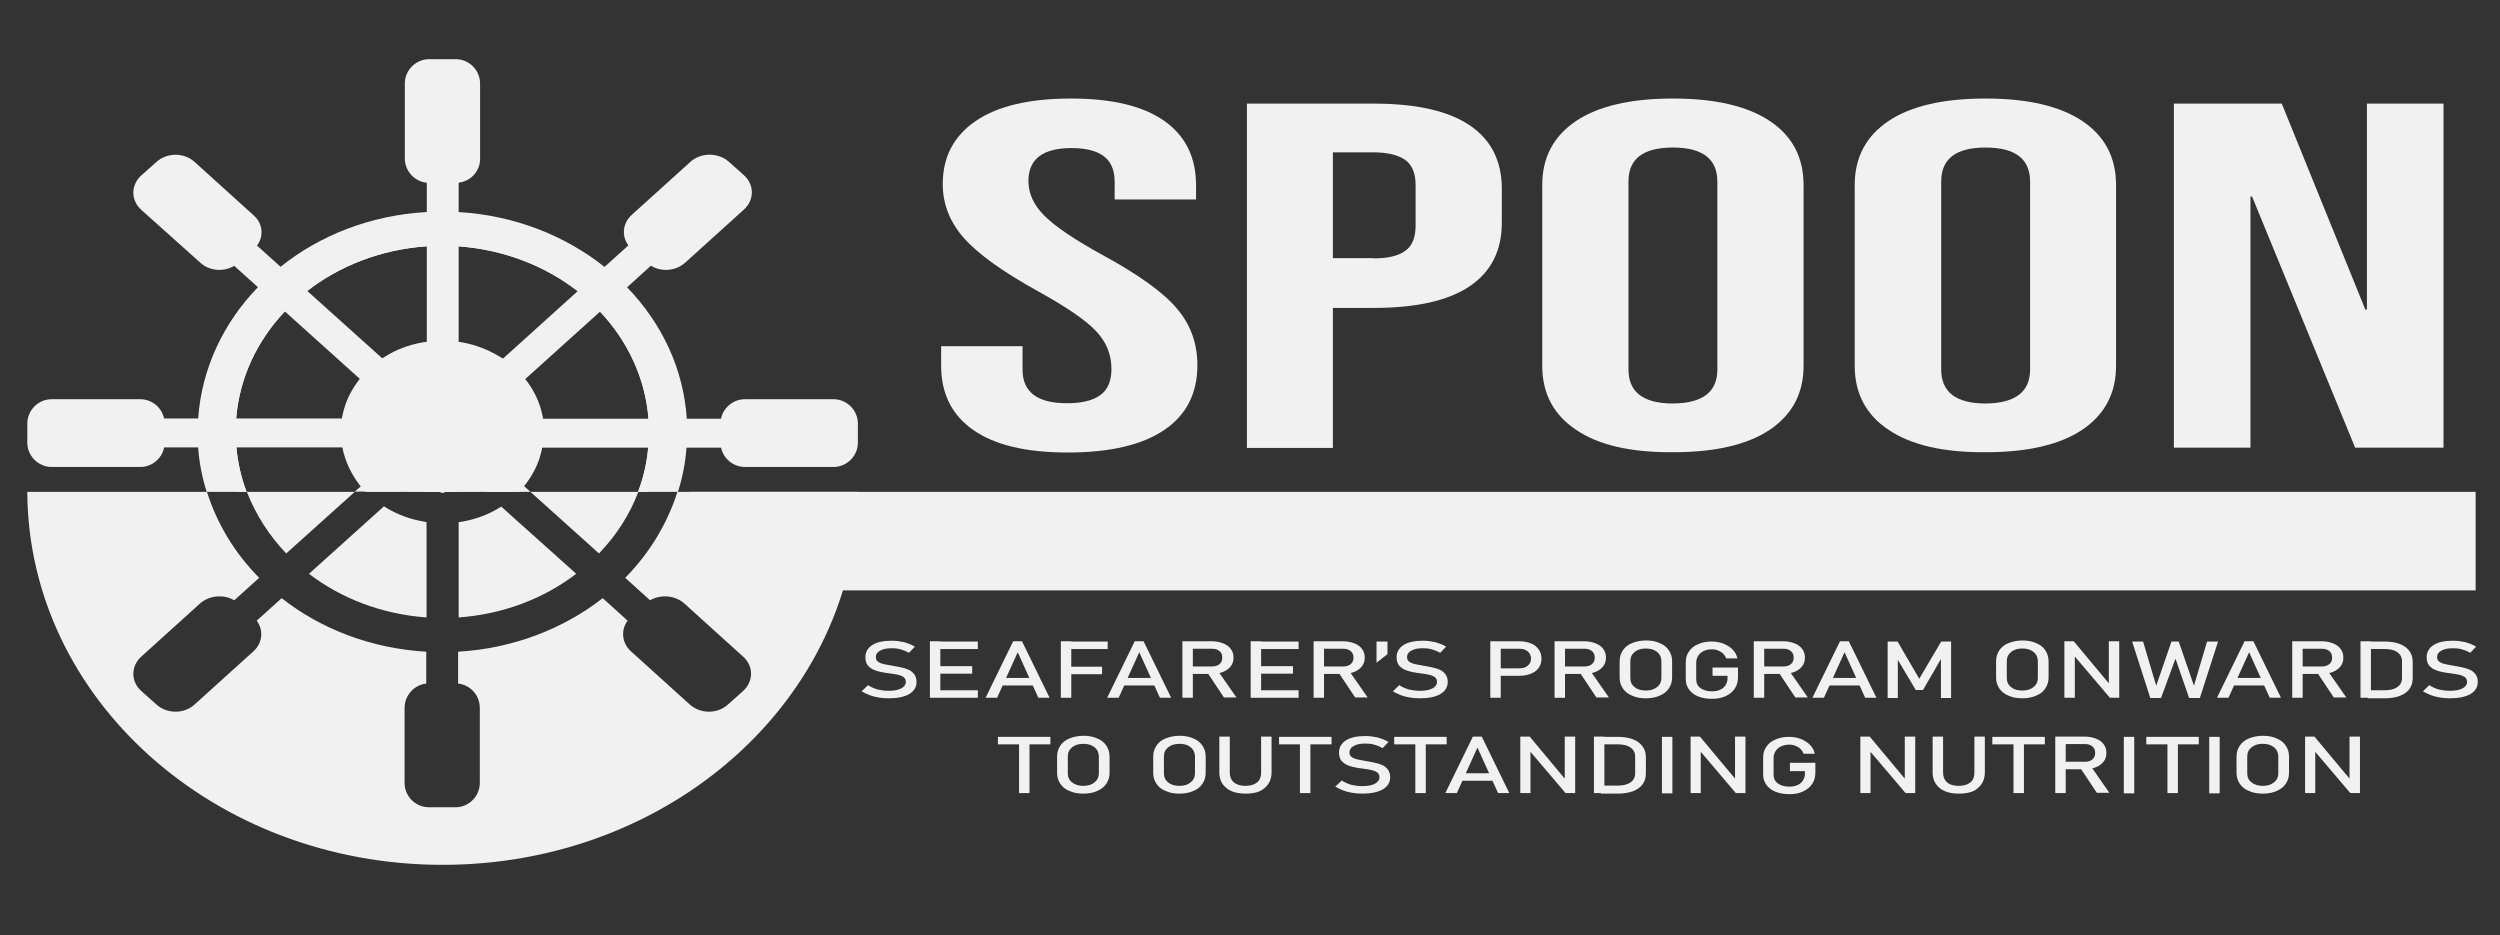 <?xml version="1.0" encoding="utf-8"?>
<!-- Generator: Adobe Illustrator 27.1.1, SVG Export Plug-In . SVG Version: 6.00 Build 0)  -->
<svg version="1.1" id="Layer_1" xmlns="http://www.w3.org/2000/svg" xmlns:xlink="http://www.w3.org/1999/xlink" x="0px" y="0px"
	 viewBox="0 0 933.7 349.3" style="enable-background:new 0 0 933.7 349.3;" xml:space="preserve">
<rect x="0" y="0" width="933.7" height="349.3" fill="#333333" stroke="none"/>
<style type="text/css">
	.st0{fill:#F1F1F1;}
</style>
<g>
	<rect x="257.6" y="183.7" class="st0" width="667" height="36.8"/>
	<g>
		<g>
			<g>
				<ellipse class="st0" cx="165.3" cy="161.2" rx="18.9" ry="17"/>
				<g>
					<g>
						<g>
							<path class="st0" d="M171.3,172.8v10.9h-4.9c-0.3,0.1-0.7,0.2-1.1,0.2s-0.7-0.1-1.1-0.2h-4.9v-10.9c0.5,0.2,1,0.4,1.6,0.6
								c1.4,0.4,2.9,0.6,4.4,0.6c1.5,0,3-0.2,4.4-0.6C170.2,173.2,170.8,173,171.3,172.8z"/>
							<path class="st0" d="M171.3,54.3v95.6c-0.3-0.1-0.6-0.2-0.8-0.3c-1.6-0.6-3.3-0.9-5.2-0.9s-3.5,0.3-5.1,0.9
								c-0.3,0.1-0.6,0.2-0.8,0.3V54.3H171.3z"/>
							<path class="st0" d="M170.2,68.3h-9.9c-5,0-9.1-4.1-9.1-9.1v-28c0-5,4.1-9.1,9.1-9.1h9.9c5,0,9.1,4.1,9.1,9.1v28
								C179.4,64.2,175.3,68.3,170.2,68.3z"/>
						</g>
						<g>
							<path class="st0" d="M152.2,165.9c0.2,0.4,0.4,0.8,0.6,1.2H46v-10.8h106.4c-0.2,0.3-0.3,0.6-0.4,1c-0.4,1.2-0.7,2.5-0.7,3.9
								v0C151.2,162.9,151.6,164.5,152.2,165.9z"/>
							<path class="st0" d="M284.1,156.4v10.8H177.8c0.2-0.4,0.4-0.8,0.6-1.2c0.3-0.7,0.5-1.4,0.7-2.1c0.2-0.8,0.3-1.7,0.3-2.5
								c0-1.4-0.2-2.7-0.7-4c-0.1-0.3-0.2-0.6-0.4-1L284.1,156.4L284.1,156.4z"/>
							<path class="st0" d="M61.5,158.2v7.1c0,5-4.1,9.1-9.1,9.1H19.3c-5,0-9.1-4.1-9.1-9.1v-7.1c0-5,4.1-9.1,9.1-9.1h33.1
								C57.4,149.1,61.5,153.2,61.5,158.2z"/>
							<path class="st0" d="M320.4,158.2v7.1c0,5-4.1,9.1-9.1,9.1h-33.1c-5,0-9.1-4.1-9.1-9.1v-7.1c0-5,4.1-9.1,9.1-9.1h33.1
								C316.3,149.1,320.4,153.2,320.4,158.2z"/>
						</g>
						<g>
							<path class="st0" d="M160.2,149.5c-0.3,0.1-0.6,0.2-0.8,0.3c-3.1,1.3-5.6,3.7-7,6.5c-0.2,0.3-0.3,0.6-0.4,1l-0.8-0.7
								l-0.2-0.2l-0.5-0.4L76.7,89.6l8.5-7.6l10,9l17.3,15.6l2.3,2.1L160.2,149.5z"/>
							<path class="st0" d="M198.1,183.7h-16.9l-0.9-0.8l-6.9-6.2l-0.1-0.1l-2-1.8l0,0l-0.7-0.7l-0.8-0.7c0.5-0.2,1.1-0.4,1.6-0.6
								c2.8-1.2,5.1-3.2,6.5-5.6c0.2-0.4,0.4-0.8,0.6-1.2l0.8,0.7l0.5,0.5l0.2,0.2l2,1.8l0,0l6.9,6.2l6.9,6.2L198.1,183.7z"/>
							<path class="st0" d="M94.7,93.1l-5.6,5c-4,3.6-10.4,3.6-14.3,0L52.8,78.4c-4-3.6-4-9.3,0-12.9l5.6-5c4-3.6,10.4-3.6,14.3,0
								l21.9,19.8C98.7,83.8,98.7,89.6,94.7,93.1z"/>
						</g>
						<g>
							<path class="st0" d="M160.9,173.3l-1.6,1.4h0l0,0l-2,1.8l-0.1,0.1l-6.9,6.2h0l-0.9,0.8h-16.9l2.4-2.1l6.9-6.2l6.8-6.2l0,0
								l2-1.8l0.2-0.2l1.3-1.2c0.2,0.4,0.4,0.8,0.6,1.2c1.4,2.4,3.6,4.3,6.2,5.5c0.1,0,0.2,0.1,0.3,0.1
								C159.8,173,160.4,173.2,160.9,173.3z"/>
							<path class="st0" d="M253.5,89.9l-9.7,8.7l-9.6,8.7l-7.8,7l-2.3,2.1l-45.5,41c-0.1-0.3-0.2-0.7-0.4-1c-0.9-2-2.5-3.8-4.4-5.1
								c-0.8-0.6-1.7-1.1-2.6-1.4c-0.3-0.1-0.6-0.2-0.8-0.3l0.8-0.7l0,0l0.7-0.6l8.9-8L235.4,91l9.7-8.7L253.5,89.9z"/>
							<path class="st0" d="M272.2,60.4l5.6,5c4,3.6,4,9.3,0,12.9l-21.9,19.8c-4,3.6-10.4,3.6-14.3,0l-5.6-5c-4-3.6-4-9.3,0-12.9
								l21.9-19.8C261.8,56.9,268.2,56.9,272.2,60.4z"/>
						</g>
						<g>
							<g>
								<path class="st0" d="M202.8,156.4c0-0.3-0.1-0.5-0.1-0.8c0-0.2-0.1-0.3-0.1-0.4c-0.9-4.5-2.8-8.7-5.5-12.4
									c-0.3-0.4-0.6-0.8-0.9-1.2c-0.3-0.4-0.6-0.8-1-1.2c-2.1-2.5-4.6-4.6-7.4-6.5c-0.4-0.2-0.8-0.5-1.2-0.7
									c-4.1-2.5-8.8-4.4-13.9-5.3c-0.5-0.1-1-0.2-1.5-0.2c-1.9-0.3-3.9-0.4-6-0.4s-4,0.1-6,0.4c-0.5,0.1-1,0.1-1.5,0.2
									c-5.1,0.9-9.8,2.7-13.9,5.3c-0.4,0.2-0.8,0.5-1.1,0.7c-3.2,2.1-6.1,4.7-8.4,7.7c-0.3,0.4-0.6,0.8-0.9,1.2
									c-2.7,3.7-4.6,7.9-5.5,12.4c-0.1,0.4-0.2,0.8-0.2,1.2c-0.3,1.6-0.4,3.3-0.4,4.9c0,2,0.2,3.9,0.6,5.8c0.1,0.5,0.2,1,0.3,1.5
									c0.1,0.4,0.2,0.7,0.3,1.1c1.1,3.9,3,7.6,5.4,10.9c0.3,0.4,0.5,0.7,0.8,1c0.6,0.7,1.2,1.4,1.9,2.1h27.5
									c0.3,0.1,0.7,0.2,1.1,0.2s0.7-0.1,1.1-0.2h27.5c0.7-0.7,1.3-1.4,1.9-2.1c0.3-0.3,0.5-0.7,0.8-1c2.7-3.6,4.7-7.6,5.7-12
									c0.1-0.5,0.2-1,0.3-1.5c0.4-1.9,0.6-3.8,0.6-5.8C203.2,159.6,203.1,158,202.8,156.4z M172.8,176.9c-0.3,0.1-0.6,0.2-0.9,0.3
									c-0.2,0.1-0.4,0.1-0.5,0.2c-1.9,0.6-3.9,0.9-6,0.9s-4.1-0.3-6-0.9c-0.2,0-0.4-0.1-0.5-0.2c-0.3-0.1-0.6-0.2-0.9-0.3
									c-0.2-0.1-0.4-0.2-0.6-0.3c-0.4-0.2-0.8-0.4-1.2-0.6c-3.2-1.6-5.8-4-7.4-6.9c-0.1-0.2-0.2-0.4-0.3-0.6
									c-0.1-0.2-0.2-0.4-0.3-0.6c-0.1-0.3-0.3-0.6-0.4-0.9c-0.5-1.3-0.9-2.8-1.1-4.2c0-0.2-0.1-0.5-0.1-0.7v-0.1
									c0-0.1,0-0.2,0-0.4c0-0.2,0-0.3,0-0.5c0-0.3,0-0.5,0-0.8c0-0.2,0-0.5,0-0.8c0.1-1.2,0.4-2.3,0.7-3.4
									c0.1-0.3,0.2-0.6,0.3-0.9c0-0.1,0.1-0.2,0.1-0.3c0.2-0.4,0.3-0.8,0.5-1.1c1.7-3.3,4.7-6.1,8.3-7.8c0.4-0.2,0.9-0.4,1.3-0.6
									c0,0,0,0,0,0c0.5-0.2,1-0.4,1.4-0.5c1.9-0.6,3.9-0.9,6-0.9s4.1,0.3,6,0.9c0.5,0.1,1,0.3,1.5,0.5c0,0,0,0,0,0
									c0.4,0.2,0.9,0.4,1.3,0.6c1.2,0.6,2.3,1.2,3.3,2c2.1,1.6,3.8,3.5,5,5.8c0.2,0.4,0.4,0.7,0.5,1.1c0,0.1,0.1,0.2,0.1,0.3
									c0.1,0.3,0.2,0.6,0.3,0.9c0.4,1.1,0.6,2.2,0.7,3.4c0,0.1,0,0.3,0,0.4c0,0.1,0,0.2,0,0.3c0,0.2,0,0.4,0,0.7v0.1
									c0,0.3,0,0.5,0,0.8c0,0.6-0.1,1.1-0.2,1.7v0c-0.2,1.1-0.5,2.3-0.9,3.3c-0.1,0.3-0.2,0.6-0.4,0.9c-0.1,0.2-0.2,0.4-0.3,0.6
									c-0.1,0.2-0.2,0.4-0.3,0.6c-1.9,3.3-4.9,5.9-8.6,7.5C173.2,176.7,173,176.8,172.8,176.9z"/>
								<path class="st0" d="M193.3,157.6c-0.1-0.4-0.1-0.8-0.2-1.2c-0.7-3.1-2-6-3.8-8.6c-0.6-0.8-1.2-1.7-1.9-2.4
									c-1.8-2.1-4-3.8-6.4-5.3c-2.9-1.7-6.1-3-9.6-3.7c-1.9-0.4-3.9-0.6-6-0.6s-4.1,0.2-6,0.6c-3.5,0.7-6.7,1.9-9.6,3.7
									c-3.4,2-6.2,4.6-8.4,7.7c-1.8,2.6-3.1,5.5-3.8,8.6c-0.3,1.6-0.5,3.2-0.5,4.9c0,2,0.3,4,0.7,5.8c0,0,0,0,0,0
									c0.8,3,2.1,5.7,3.9,8.2c0.9,1.3,2,2.4,3.1,3.5c1.6,1.5,3.5,2.9,5.4,4h0c0.5,0.3,1,0.6,1.6,0.8h12.3c0.3,0.1,0.7,0.2,1.1,0.2
									c0.4,0,0.7-0.1,1.1-0.2h12.3c0.5-0.3,1.1-0.5,1.6-0.8c3.4-1.9,6.3-4.5,8.6-7.5c0,0,0,0,0,0c1.8-2.5,3.2-5.2,3.9-8.2
									c0.5-1.9,0.7-3.8,0.7-5.8C193.6,160,193.5,158.8,193.3,157.6z M181.4,161.3c0,0.5,0,1.1-0.1,1.6c-0.2,1.5-0.6,2.9-1.3,4.3
									c0,0.1,0,0.1-0.1,0.2c-1.7,3.4-4.8,6.1-8.7,7.4h0c-1.8,0.7-3.9,1-6,1c-2.1,0-4.1-0.4-6-1h0c0,0,0,0,0,0
									c-0.9-0.3-1.7-0.7-2.5-1.1c-2.7-1.5-4.8-3.7-6.2-6.3c0-0.1,0-0.1-0.1-0.2c-0.8-1.5-1.2-3.2-1.3-5c0-0.3,0-0.5,0-0.8
									c0-1.7,0.3-3.4,1-4.9c0.1-0.1,0.1-0.3,0.2-0.4c1.5-3.5,4.5-6.3,8.2-7.8c0.2-0.1,0.5-0.2,0.7-0.3c1.9-0.7,3.9-1,6-1
									s4.1,0.4,6,1c0.2,0.1,0.5,0.2,0.7,0.3c1.4,0.6,2.7,1.4,3.9,2.3c1.9,1.5,3.4,3.4,4.3,5.5v0c0.1,0.1,0.1,0.3,0.2,0.4
									C181.1,157.9,181.4,159.6,181.4,161.3z"/>
								<path class="st0" d="M180.4,156.4c-0.1-0.1-0.1-0.3-0.2-0.4v0c-0.9-2.1-2.4-4-4.3-5.5c-1.2-0.9-2.5-1.7-3.9-2.3
									c-0.2-0.1-0.5-0.2-0.7-0.3c-1.8-0.7-3.9-1-6-1s-4.1,0.4-6,1c-0.2,0.1-0.5,0.2-0.7,0.3c-3.7,1.5-6.7,4.3-8.2,7.8
									c-0.1,0.1-0.1,0.3-0.2,0.4c-0.6,1.5-1,3.2-1,4.9c0,0.3,0,0.6,0,0.8c0.1,1.8,0.6,3.5,1.3,5c0,0.1,0.1,0.1,0.1,0.2
									c1.3,2.6,3.5,4.8,6.2,6.3c0.8,0.4,1.6,0.8,2.5,1.1c0,0,0,0,0,0h0c1.8,0.7,3.8,1,6,1c2.1,0,4.1-0.4,6-1h0
									c3.8-1.4,6.9-4.1,8.7-7.4c0-0.1,0.1-0.1,0.1-0.2c0.7-1.3,1.1-2.8,1.3-4.3c0.1-0.5,0.1-1.1,0.1-1.6
									C181.4,159.6,181.1,157.9,180.4,156.4z M171.3,172.8c-0.5,0.2-1,0.4-1.6,0.6c-1.4,0.4-2.9,0.6-4.4,0.6s-3-0.2-4.4-0.6
									c-0.6-0.2-1.1-0.4-1.6-0.6c-0.1,0-0.2-0.1-0.3-0.1c-2.7-1.2-4.9-3.1-6.2-5.5c-0.2-0.4-0.4-0.8-0.6-1.2c-0.6-1.4-1-3-1-4.6
									v-0.1c0-1.4,0.2-2.7,0.7-3.9c0.1-0.3,0.2-0.6,0.4-1c1.4-2.9,3.9-5.2,7-6.5c0.3-0.1,0.6-0.2,0.8-0.3c1.6-0.6,3.3-0.9,5.2-0.9
									c1.8,0,3.6,0.3,5.2,0.9c0.3,0.1,0.6,0.2,0.8,0.3c0.9,0.4,1.8,0.9,2.6,1.4c1.9,1.3,3.4,3.1,4.4,5.1c0.2,0.3,0.3,0.6,0.4,1
									c0.5,1.3,0.7,2.6,0.7,4c0,0.9-0.1,1.7-0.3,2.5c-0.2,0.7-0.4,1.4-0.7,2.1c-0.2,0.4-0.4,0.8-0.6,1.2
									C176.4,169.6,174.1,171.6,171.3,172.8z"/>
							</g>
							<path class="st0" d="M256.5,156.4c-1.2-18.7-9.4-35.8-22.3-49.1c-2.6-2.7-5.4-5.3-8.4-7.6h0c-14.7-11.7-33.7-19.3-54.6-20.5
								c-2-0.1-4-0.2-6-0.2c-2,0-4,0.1-6,0.2c-20.9,1.2-39.8,8.7-54.5,20.5c-3,2.4-5.8,4.9-8.4,7.6c-12.9,13.3-21,30.4-22.3,49.1
								c-0.1,1.6-0.2,3.3-0.2,4.9c0,2,0.1,3.9,0.2,5.8c0.4,5.7,1.5,11.3,3.2,16.6h14.9c-2-5.3-3.3-10.8-3.8-16.6
								c-0.2-1.9-0.3-3.9-0.3-5.8c0-1.7,0.1-3.3,0.2-4.9c1.2-15.2,7.8-29.1,18.1-40c2.6-2.7,5.4-5.3,8.4-7.7
								c12.1-9.4,27.5-15.5,44.5-16.7c2-0.1,4-0.2,6-0.2c2,0,4,0.1,6,0.2c16.9,1.2,32.4,7.3,44.5,16.7c3,2.4,5.8,4.9,8.4,7.7
								c10.3,10.9,16.9,24.8,18.1,40c0.1,1.6,0.2,3.3,0.2,4.9c0,2-0.1,3.9-0.3,5.8c-0.5,5.8-1.8,11.3-3.8,16.6h14.9
								c1.7-5.3,2.8-10.9,3.2-16.6c0.2-1.9,0.2-3.9,0.2-5.8C256.7,159.6,256.7,158,256.5,156.4z"/>
							<path class="st0" d="M245.5,156.4c-1.2-16-8.2-30.6-19.1-42.1c-2.6-2.7-5.4-5.3-8.4-7.7c-12.7-10-28.9-16.4-46.8-17.6
								c-2-0.1-4-0.2-6-0.2c-2,0-4,0.1-6,0.2c-17.8,1.2-34,7.6-46.8,17.6c-3,2.4-5.8,4.9-8.4,7.7c-10.9,11.5-17.9,26.1-19.1,42.1
								c-0.1,1.6-0.2,3.3-0.2,4.9c0,2,0.1,3.9,0.3,5.8c0.5,5.7,1.7,11.3,3.7,16.6h3.4c-2-5.3-3.3-10.8-3.8-16.6
								c-0.2-1.9-0.3-3.9-0.3-5.8c0-1.7,0.1-3.3,0.2-4.9c1.2-15.2,7.8-29.1,18.1-40c2.6-2.7,5.4-5.3,8.4-7.7
								c12.1-9.4,27.5-15.5,44.5-16.7c2-0.1,4-0.2,6-0.2c2,0,4,0.1,6,0.2c16.9,1.2,32.4,7.3,44.5,16.7c3,2.4,5.8,4.9,8.4,7.7
								c10.3,10.9,16.9,24.8,18.1,40c0.1,1.6,0.2,3.3,0.2,4.9c0,2-0.1,3.9-0.3,5.8c-0.5,5.8-1.8,11.3-3.8,16.6h3.4
								c1.9-5.3,3.2-10.8,3.7-16.6c0.2-1.9,0.3-3.9,0.3-5.8C245.7,159.6,245.7,158,245.5,156.4z"/>
						</g>
					</g>
					<g>
						<ellipse class="st0" cx="165.3" cy="161.3" rx="5.5" ry="4.9"/>
						<ellipse class="st0" cx="149.7" cy="146.4" rx="3.1" ry="2.8"/>
						<ellipse class="st0" cx="165.3" cy="141.5" rx="3.1" ry="2.8"/>
						<ellipse class="st0" cx="182.9" cy="146.4" rx="3.1" ry="2.8"/>
						<ellipse class="st0" cx="187.3" cy="161.3" rx="3.1" ry="2.8"/>
						<path class="st0" d="M168.4,181.1c0,1.2-0.8,2.2-2,2.6c-0.3,0.1-0.7,0.2-1.1,0.2s-0.7-0.1-1.1-0.2c-1.2-0.4-2-1.4-2-2.6
							c0-1.5,1.4-2.8,3.1-2.8S168.4,179.6,168.4,181.1z"/>
						<ellipse class="st0" cx="149.2" cy="175.8" rx="3.1" ry="2.8"/>
						<ellipse class="st0" cx="143.1" cy="161.8" rx="3.1" ry="2.8"/>
						<ellipse class="st0" cx="180.4" cy="175.8" rx="3.1" ry="2.8"/>
					</g>
				</g>
			</g>
		</g>
		<path class="st0" d="M238.4,183.7c-3.2,8.5-8.3,16.4-14.7,23l-25.6-23H238.4z"/>
		<path class="st0" d="M159.3,195v35.6c-16.7-1.2-31.9-7.1-43.9-16.3l28-25.2c0.4,0.3,0.9,0.5,1.3,0.8c3.9,2.3,8.4,4,13.1,4.8
			C158.3,194.8,158.8,194.9,159.3,195z"/>
		<path class="st0" d="M164.2,183.7h2.2c-0.3,0.1-0.7,0.2-1.1,0.2S164.6,183.8,164.2,183.7z"/>
		<path class="st0" d="M215.2,214.3c-12,9.2-27.2,15.1-43.9,16.3V195c0.5-0.1,1-0.1,1.5-0.2c4.8-0.9,9.2-2.5,13.1-4.8
			c0.4-0.3,0.9-0.5,1.3-0.8L215.2,214.3z"/>
		<path class="st0" d="M132.5,183.7l-25.6,23c-6.4-6.7-11.4-14.5-14.7-23H132.5z"/>
		<path class="st0" d="M320.4,183.7c-0.3,77-69.6,139.3-155.1,139.3c-85.5,0-154.8-62.3-155.1-139.3h67.1
			c3.8,12.1,10.5,23,19.5,32.1l-9.3,8.4c-3.9-2.3-9.3-1.9-12.8,1.2l-21.9,19.8c-4,3.6-4,9.3,0,12.9l5.6,5c4,3.6,10.4,3.6,14.3,0
			l21.9-19.8c3.5-3.1,3.9-7.9,1.3-11.5l9.3-8.4c14.6,11.5,33.4,18.8,54,20v11.9c-4.5,0.5-8.1,4.4-8.1,9.1v28c0,5,4.1,9.1,9.1,9.1
			h9.9c5,0,9.1-4.1,9.1-9.1v-28c0-4.7-3.5-8.6-8.1-9.1v-11.9c20.6-1.2,39.4-8.6,54-20l9.3,8.4c-2.6,3.5-2.2,8.4,1.3,11.5l21.9,19.8
			c4,3.6,10.4,3.6,14.3,0l5.6-5c4-3.6,4-9.4,0-12.9l-21.9-19.8c-3.5-3.1-8.8-3.5-12.8-1.2l-9.3-8.4c9-9.1,15.7-20.1,19.5-32.1H320.4
			z"/>
	</g>
	<g>
		<path class="st0" d="M363.5,160.6c-8-5.6-12-13.6-12-24v-7.3h30.4v8.8c0,8.3,5.5,12.5,16.6,12.5c5.5,0,9.6-1,12.4-3
			c2.8-2,4.2-5.3,4.2-9.8c0-5.4-1.9-10.1-5.8-14.2c-3.9-4.1-11.1-9-21.6-14.8c-13.2-7.3-22.5-14-27.7-19.9s-7.9-12.6-7.9-20.1
			c0-10.2,4.1-18,12.3-23.6c8.2-5.6,20-8.4,35.6-8.4c15.4,0,27,2.8,34.9,8.4c7.9,5.6,11.8,13.6,11.8,24v5.3h-30.4v-6.6
			c0-4.4-1.4-7.6-4.1-9.6c-2.7-2-6.7-3-12-3c-10.7,0-16.1,4.1-16.1,12.3c0,4.7,2,9,6,13c4,4,11.2,8.9,21.8,14.7
			c13.4,7.3,22.7,14,27.7,20c5.1,6,7.6,13,7.6,21.1c0,10.5-4.1,18.6-12.4,24.2c-8.3,5.6-20.3,8.4-36.1,8.4
			C383.2,169,371.5,166.2,363.5,160.6z"/>
		<path class="st0" d="M465.7,38.7H513c16,0,27.9,2.7,35.9,8.1c8,5.4,12,13.3,12,23.7v12.7c0,10.4-4,18.3-12,23.7
			c-8,5.4-19.9,8.1-35.9,8.1h-15.2v52.3h-32.1V38.7z M513,96.5c5.3,0,9.2-0.9,11.8-2.8c2.6-1.8,3.9-5,3.9-9.4V69.1
			c0-4.4-1.3-7.5-3.9-9.4c-2.6-1.8-6.6-2.8-11.8-2.8h-15.2v39.5H513z"/>
		<path class="st0" d="M588.6,160.5c-8.4-5.6-12.6-13.6-12.6-23.9V69.1c0-10.3,4.2-18.2,12.6-23.9c8.4-5.6,20.4-8.4,36.2-8.4
			c15.8,0,27.8,2.8,36.2,8.4c8.4,5.6,12.6,13.6,12.6,23.9v67.5c0,10.3-4.2,18.2-12.6,23.9c-8.4,5.6-20.4,8.4-36.2,8.4
			C609,169,596.9,166.2,588.6,160.5z M641.4,138V67.8c0-8.4-5.5-12.7-16.6-12.7c-11.1,0-16.6,4.2-16.6,12.7V138
			c0,8.4,5.5,12.7,16.6,12.7C635.9,150.6,641.4,146.4,641.4,138z"/>
		<path class="st0" d="M705.3,160.5c-8.4-5.6-12.6-13.6-12.6-23.9V69.1c0-10.3,4.2-18.2,12.6-23.9c8.4-5.6,20.4-8.4,36.2-8.4
			c15.8,0,27.8,2.8,36.2,8.4c8.4,5.6,12.6,13.6,12.6,23.9v67.5c0,10.3-4.2,18.2-12.6,23.9c-8.4,5.6-20.4,8.4-36.2,8.4
			C725.8,169,713.7,166.2,705.3,160.5z M758.2,138V67.8c0-8.4-5.5-12.7-16.6-12.7c-11.1,0-16.6,4.2-16.6,12.7V138
			c0,8.4,5.5,12.7,16.6,12.7C752.6,150.6,758.2,146.4,758.2,138z"/>
		<path class="st0" d="M811.9,38.7h40.3l31.2,76.9h0.6V38.7h28.6v128.5h-33l-38.5-93.8h-0.6v93.8h-28.6V38.7z"/>
	</g>
	<g>
		<path class="st0" d="M331.9,260.8c-1.4,0-2.6-0.1-3.8-0.3c-1.2-0.2-2.3-0.5-3.4-0.9c-1-0.4-2-0.9-2.9-1.4l2.4-2.3
			c1.1,0.7,2.2,1.2,3.5,1.6c1.3,0.3,2.7,0.5,4.2,0.5c2,0,3.6-0.3,4.7-0.9c1.1-0.6,1.7-1.4,1.7-2.4v0c0-0.8-0.3-1.4-0.8-1.8
			c-0.6-0.4-1.3-0.7-2.2-0.9c-0.9-0.2-1.9-0.4-3-0.5c-1-0.1-2.1-0.3-3.2-0.5c-1.1-0.2-2-0.5-2.9-0.9c-0.9-0.4-1.6-1-2.2-1.7
			c-0.5-0.7-0.8-1.7-0.8-2.9v0c0-2,0.9-3.5,2.6-4.6c1.7-1.1,4.2-1.6,7.3-1.6c1.5,0,3,0.2,4.4,0.5c1.4,0.4,2.8,0.9,4.2,1.7l-2.2,2.3
			c-1.1-0.6-2.1-1-3.2-1.3c-1.1-0.3-2.1-0.4-3.2-0.4c-1.9,0-3.4,0.3-4.4,0.9c-1.1,0.6-1.6,1.4-1.6,2.4v0c0,0.8,0.3,1.4,0.9,1.8
			c0.6,0.4,1.4,0.7,2.4,0.9c1,0.2,2.1,0.4,3.2,0.6c1,0.2,2,0.3,3.1,0.6c1,0.2,1.9,0.5,2.8,0.9c0.8,0.4,1.5,1,2,1.7
			c0.5,0.7,0.8,1.6,0.8,2.8v0c0,1.9-0.9,3.4-2.7,4.5C337.7,260.3,335.2,260.8,331.9,260.8z"/>
		<path class="st0" d="M347.3,260.6v-21.1h3.9v21.1H347.3z M349.2,242.4v-2.8h16v2.8H349.2z M349.2,251.6v-2.8h13.9v2.8H349.2z
			 M349.2,260.6v-2.8h16v2.8H349.2z"/>
		<path class="st0" d="M368.1,260.6l10.3-21.1h3.3l10.3,21.1h-4.2l-7.7-17l-7.7,17H368.1z M372.8,256v-2.8h14.6v2.8H372.8z"/>
		<path class="st0" d="M396.2,260.6v-21.1h3.9v21.1H396.2z M398.1,242.4v-2.8h15.6v2.8H398.1z M398.1,251.8v-2.8h13.5v2.8H398.1z"/>
		<path class="st0" d="M413.5,260.6l10.3-21.1h3.3l10.3,21.1h-4.2l-7.7-17l-7.7,17H413.5z M418.2,256v-2.8h14.6v2.8H418.2z"/>
		<path class="st0" d="M441.6,260.6v-21.1h3.9v21.1H441.6z M443.3,251.7v-2.8h9.5c1.1,0,2-0.3,2.7-0.9c0.7-0.6,1-1.4,1-2.4
			c0-1-0.3-1.8-1-2.4c-0.7-0.6-1.6-0.9-2.7-0.9h-9.5v-2.8h9.3c1.6,0,3,0.3,4.3,0.8c1.2,0.5,2.2,1.2,2.8,2.1c0.7,0.9,1,2,1,3.2
			c0,1.2-0.3,2.3-1,3.2c-0.7,0.9-1.6,1.6-2.8,2.1c-1.2,0.5-2.6,0.8-4.2,0.8H443.3z M457.2,260.6l-6.4-9.6l3.9-0.7l7.1,10.2H457.2z"
			/>
		<path class="st0" d="M467.1,260.6v-21.1h3.9v21.1H467.1z M469,242.4v-2.8h16v2.8H469z M469,251.6v-2.8h13.9v2.8H469z M469,260.6
			v-2.8h16v2.8H469z"/>
		<path class="st0" d="M490.6,260.6v-21.1h3.9v21.1H490.6z M492.3,251.7v-2.8h9.5c1.1,0,2-0.3,2.7-0.9c0.7-0.6,1-1.4,1-2.4
			c0-1-0.3-1.8-1-2.4c-0.7-0.6-1.6-0.9-2.7-0.9h-9.5v-2.8h9.3c1.6,0,3,0.3,4.3,0.8c1.2,0.5,2.2,1.2,2.8,2.1c0.7,0.9,1,2,1,3.2
			c0,1.2-0.3,2.3-1,3.2c-0.7,0.9-1.6,1.6-2.8,2.1c-1.2,0.5-2.6,0.8-4.2,0.8H492.3z M506.2,260.6l-6.4-9.6l3.9-0.7l7.1,10.2H506.2z"
			/>
		<path class="st0" d="M514.1,247.5v-7.9h4.1v4.7L514.1,247.5z"/>
		<path class="st0" d="M530.3,260.8c-1.4,0-2.6-0.1-3.8-0.3c-1.2-0.2-2.3-0.5-3.4-0.9c-1-0.4-2-0.9-2.9-1.4l2.4-2.3
			c1.1,0.7,2.2,1.2,3.5,1.6c1.3,0.3,2.7,0.5,4.2,0.5c2,0,3.6-0.3,4.7-0.9c1.1-0.6,1.7-1.4,1.7-2.4v0c0-0.8-0.3-1.4-0.8-1.8
			c-0.6-0.4-1.3-0.7-2.2-0.9c-0.9-0.2-1.9-0.4-3-0.5c-1-0.1-2.1-0.3-3.2-0.5s-2-0.5-2.9-0.9c-0.9-0.4-1.6-1-2.2-1.7
			c-0.5-0.7-0.8-1.7-0.8-2.9v0c0-2,0.9-3.5,2.6-4.6c1.7-1.1,4.2-1.6,7.3-1.6c1.5,0,3,0.2,4.4,0.5c1.4,0.4,2.8,0.9,4.2,1.7l-2.2,2.3
			c-1.1-0.6-2.1-1-3.2-1.3c-1.1-0.3-2.1-0.4-3.2-0.4c-1.9,0-3.4,0.3-4.4,0.9c-1.1,0.6-1.6,1.4-1.6,2.4v0c0,0.8,0.3,1.4,0.9,1.8
			c0.6,0.4,1.4,0.7,2.4,0.9c1,0.2,2.1,0.4,3.2,0.6c1,0.2,2,0.3,3.1,0.6c1,0.2,1.9,0.5,2.8,0.9c0.8,0.4,1.5,1,2,1.7
			c0.5,0.7,0.8,1.6,0.8,2.8v0c0,1.9-0.9,3.4-2.7,4.5C536.1,260.3,533.6,260.8,530.3,260.8z"/>
		<path class="st0" d="M556.6,260.6v-21.1h3.9v21.1H556.6z M558.6,252.4v-2.8h8.9c1.3,0,2.3-0.3,3.1-1c0.8-0.7,1.2-1.5,1.2-2.6
			c0-1.1-0.4-2-1.2-2.7c-0.8-0.7-1.8-1-3.1-1h-8.9v-2.8h8.8c1.7,0,3.2,0.3,4.4,0.8c1.3,0.5,2.2,1.3,2.9,2.3c0.7,1,1,2.1,1,3.4
			c0,1.3-0.3,2.4-1,3.4c-0.7,1-1.7,1.7-2.9,2.2c-1.3,0.5-2.7,0.8-4.4,0.8H558.6z"/>
		<path class="st0" d="M580.6,260.6v-21.1h3.9v21.1H580.6z M582.4,251.7v-2.8h9.5c1.1,0,2-0.3,2.7-0.9c0.7-0.6,1-1.4,1-2.4
			c0-1-0.3-1.8-1-2.4c-0.7-0.6-1.6-0.9-2.7-0.9h-9.5v-2.8h9.3c1.6,0,3,0.3,4.3,0.8c1.2,0.5,2.2,1.2,2.8,2.1c0.7,0.9,1,2,1,3.2
			c0,1.2-0.3,2.3-1,3.2s-1.6,1.6-2.8,2.1c-1.2,0.5-2.6,0.8-4.2,0.8H582.4z M596.3,260.6l-6.4-9.6l3.9-0.7l7.1,10.2H596.3z"/>
		<path class="st0" d="M614.7,260.8c-2,0-3.7-0.3-5.2-1c-1.5-0.6-2.6-1.5-3.4-2.7c-0.8-1.2-1.2-2.5-1.2-4.1v-6
			c0-1.6,0.4-2.9,1.2-4.1c0.8-1.2,1.9-2.1,3.4-2.7c1.5-0.6,3.2-1,5.2-1c2,0,3.7,0.3,5.2,1c1.5,0.6,2.6,1.5,3.4,2.7
			c0.8,1.2,1.2,2.5,1.2,4.1v6c0,1.6-0.4,2.9-1.2,4.1c-0.8,1.2-2,2.1-3.4,2.7C618.3,260.5,616.6,260.8,614.7,260.8z M614.7,257.9
			c1.7,0,3.1-0.4,4.2-1.3c1.1-0.9,1.6-2,1.6-3.4V247c0-1.4-0.5-2.6-1.6-3.5c-1.1-0.9-2.5-1.3-4.2-1.3c-1.7,0-3.1,0.4-4.2,1.3
			c-1.1,0.9-1.6,2-1.6,3.5v6.2c0,1.4,0.5,2.6,1.6,3.4C611.5,257.5,612.9,257.9,614.7,257.9z"/>
		<path class="st0" d="M639.4,249.3h9.7v3.7c0,1.6-0.4,3-1.2,4.2c-0.8,1.2-1.9,2.1-3.4,2.8c-1.5,0.7-3.2,1-5.1,1
			c-2,0-3.7-0.3-5.2-0.9c-1.5-0.6-2.6-1.5-3.4-2.6c-0.8-1.1-1.2-2.4-1.2-3.9v-6.2c0-1.6,0.4-3,1.2-4.1c0.8-1.2,1.9-2.1,3.4-2.7
			c1.5-0.7,3.2-1,5.1-1c1.6,0,3.1,0.3,4.4,0.8c1.3,0.5,2.5,1.3,3.4,2.2c0.9,0.9,1.5,2,1.8,3.3h-4.2c-0.4-1.1-1.1-1.9-2.1-2.5
			s-2.1-0.9-3.3-0.9c-1.7,0-3.1,0.5-4.2,1.4c-1,0.9-1.6,2.1-1.6,3.6v6.2c0,1.4,0.5,2.5,1.6,3.3c1.1,0.8,2.5,1.2,4.3,1.2
			c1.7,0,3.1-0.4,4.2-1.3c1-0.9,1.6-2.1,1.6-3.6v-0.9h-5.6V249.3z"/>
		<path class="st0" d="M655,260.6v-21.1h3.9v21.1H655z M656.7,251.7v-2.8h9.5c1.1,0,2-0.3,2.7-0.9c0.7-0.6,1-1.4,1-2.4
			c0-1-0.3-1.8-1-2.4c-0.7-0.6-1.6-0.9-2.7-0.9h-9.5v-2.8h9.3c1.6,0,3,0.3,4.3,0.8c1.2,0.5,2.2,1.2,2.8,2.1c0.7,0.9,1,2,1,3.2
			c0,1.2-0.3,2.3-1,3.2c-0.7,0.9-1.6,1.6-2.8,2.1c-1.2,0.5-2.6,0.8-4.2,0.8H656.7z M670.6,260.6l-6.4-9.6l3.9-0.7l7.1,10.2H670.6z"
			/>
		<path class="st0" d="M676.9,260.6l10.3-21.1h3.3l10.3,21.1h-4.2l-7.7-17l-7.7,17H676.9z M681.6,256v-2.8h14.6v2.8H681.6z"/>
		<path class="st0" d="M716.8,253.5l8.2-13.9h3.7v21.1h-3.8v-15.8l0.2,0.9l-6.9,11.9h-2.7l-6.9-11.6l0.2-1.2v15.8H705v-21.1h3.7
			L716.8,253.5z"/>
		<path class="st0" d="M755.3,260.8c-2,0-3.7-0.3-5.2-1c-1.5-0.6-2.6-1.5-3.4-2.7c-0.8-1.2-1.2-2.5-1.2-4.1v-6
			c0-1.6,0.4-2.9,1.2-4.1c0.8-1.2,1.9-2.1,3.4-2.7c1.5-0.6,3.2-1,5.2-1c2,0,3.7,0.3,5.2,1c1.5,0.6,2.6,1.5,3.4,2.7
			c0.8,1.2,1.2,2.5,1.2,4.1v6c0,1.6-0.4,2.9-1.2,4.1c-0.8,1.2-1.9,2.1-3.4,2.7C758.9,260.5,757.2,260.8,755.3,260.8z M755.3,257.9
			c1.7,0,3.1-0.4,4.2-1.3c1.1-0.9,1.6-2,1.6-3.4V247c0-1.4-0.5-2.6-1.6-3.5c-1.1-0.9-2.5-1.3-4.2-1.3c-1.7,0-3.1,0.4-4.2,1.3
			c-1.1,0.9-1.6,2-1.6,3.5v6.2c0,1.4,0.5,2.6,1.6,3.4C752.1,257.5,753.5,257.9,755.3,257.9z"/>
		<path class="st0" d="M771,260.6v-21.1h3.5l13.6,16.3l-0.5,0.4v-16.7h3.9v21.1H788l-13.6-16l0.5-0.4v16.4H771z"/>
		<path class="st0" d="M805.3,256.1l5.7-16.5h2.7l5.7,16.5l4.9-16.5h4.1l-6.8,21.1h-4l-5.1-14.7l-5.4,14.7h-4l-6.8-21.1h4.1
			L805.3,256.1z"/>
		<path class="st0" d="M828,260.6l10.3-21.1h3.3l10.3,21.1h-4.2l-7.7-17l-7.7,17H828z M832.7,256v-2.8h14.6v2.8H832.7z"/>
		<path class="st0" d="M856.1,260.6v-21.1h3.9v21.1H856.1z M857.8,251.7v-2.8h9.5c1.1,0,2-0.3,2.7-0.9c0.7-0.6,1-1.4,1-2.4
			c0-1-0.3-1.8-1-2.4c-0.7-0.6-1.6-0.9-2.7-0.9h-9.5v-2.8h9.3c1.6,0,3,0.3,4.3,0.8c1.2,0.5,2.2,1.2,2.8,2.1c0.7,0.9,1,2,1,3.2
			c0,1.2-0.3,2.3-1,3.2c-0.7,0.9-1.6,1.6-2.8,2.1c-1.2,0.5-2.6,0.8-4.2,0.8H857.8z M871.7,260.6l-6.4-9.6l3.9-0.7l7.1,10.2H871.7z"
			/>
		<path class="st0" d="M881.6,260.6v-21.1h3.9v21.1H881.6z M884.3,260.6v-2.8h6.3c2.1,0,3.6-0.4,4.8-1.2c1.1-0.8,1.7-1.9,1.7-3.4
			V247c0-1.5-0.6-2.6-1.7-3.4c-1.1-0.8-2.7-1.2-4.8-1.2h-6.3v-2.8h6.2c3.4,0,6,0.7,7.8,2c1.8,1.3,2.8,3.2,2.8,5.6v6
			c0,1.6-0.4,3-1.2,4.1c-0.8,1.1-2,2-3.6,2.6c-1.6,0.6-3.5,0.9-5.7,0.9H884.3z"/>
		<path class="st0" d="M915,260.8c-1.4,0-2.6-0.1-3.8-0.3c-1.2-0.2-2.3-0.5-3.4-0.9c-1-0.4-2-0.9-2.9-1.4l2.4-2.3
			c1.1,0.7,2.2,1.2,3.5,1.6c1.3,0.3,2.7,0.5,4.2,0.5c2,0,3.6-0.3,4.7-0.9c1.1-0.6,1.7-1.4,1.7-2.4v0c0-0.8-0.3-1.4-0.8-1.8
			c-0.6-0.4-1.3-0.7-2.2-0.9c-0.9-0.2-1.9-0.4-3-0.5c-1-0.1-2.1-0.3-3.2-0.5s-2-0.5-2.9-0.9c-0.9-0.4-1.6-1-2.2-1.7
			c-0.5-0.7-0.8-1.7-0.8-2.9v0c0-2,0.9-3.5,2.6-4.6c1.7-1.1,4.2-1.6,7.3-1.6c1.5,0,3,0.2,4.4,0.5c1.4,0.4,2.8,0.9,4.2,1.7l-2.2,2.3
			c-1.1-0.6-2.1-1-3.2-1.3c-1.1-0.3-2.1-0.4-3.2-0.4c-1.9,0-3.4,0.3-4.4,0.9c-1.1,0.6-1.6,1.4-1.6,2.4v0c0,0.8,0.3,1.4,0.9,1.8
			c0.6,0.4,1.4,0.7,2.4,0.9c1,0.2,2.1,0.4,3.2,0.6c1,0.2,2,0.3,3.1,0.6c1,0.2,1.9,0.5,2.8,0.9c0.8,0.4,1.5,1,2,1.7
			c0.5,0.7,0.8,1.6,0.8,2.8v0c0,1.9-0.9,3.4-2.7,4.5C920.7,260.3,918.2,260.8,915,260.8z"/>
		<path class="st0" d="M372.7,278v-2.8h19.6v2.8H372.7z M380.6,296.2v-19.3h3.9v19.3H380.6z"/>
		<path class="st0" d="M404.6,296.4c-2,0-3.7-0.3-5.2-1c-1.5-0.6-2.6-1.5-3.4-2.7c-0.8-1.2-1.2-2.5-1.2-4.1v-6
			c0-1.6,0.4-2.9,1.2-4.1c0.8-1.2,1.9-2.1,3.4-2.7c1.5-0.6,3.2-1,5.2-1c2,0,3.7,0.3,5.2,1c1.5,0.6,2.6,1.5,3.4,2.7
			c0.8,1.2,1.2,2.5,1.2,4.1v6c0,1.6-0.4,2.9-1.2,4.1c-0.8,1.2-2,2.1-3.4,2.7C408.3,296.1,406.6,296.4,404.6,296.4z M404.6,293.5
			c1.7,0,3.1-0.4,4.2-1.3c1.1-0.9,1.6-2,1.6-3.4v-6.2c0-1.4-0.5-2.6-1.6-3.5c-1.1-0.9-2.5-1.3-4.2-1.3c-1.7,0-3.1,0.4-4.2,1.3
			c-1.1,0.9-1.6,2-1.6,3.5v6.2c0,1.4,0.5,2.6,1.6,3.4C401.5,293.1,402.9,293.5,404.6,293.5z"/>
		<path class="st0" d="M440.5,296.4c-2,0-3.7-0.3-5.2-1c-1.5-0.6-2.6-1.5-3.4-2.7c-0.8-1.2-1.2-2.5-1.2-4.1v-6
			c0-1.6,0.4-2.9,1.2-4.1c0.8-1.2,1.9-2.1,3.4-2.7c1.5-0.6,3.2-1,5.2-1c2,0,3.7,0.3,5.2,1c1.5,0.6,2.6,1.5,3.4,2.7
			c0.8,1.2,1.2,2.5,1.2,4.1v6c0,1.6-0.4,2.9-1.2,4.1c-0.8,1.2-1.9,2.1-3.4,2.7C444.2,296.1,442.4,296.4,440.5,296.4z M440.5,293.5
			c1.7,0,3.1-0.4,4.2-1.3c1.1-0.9,1.6-2,1.6-3.4v-6.2c0-1.4-0.5-2.6-1.6-3.5c-1.1-0.9-2.5-1.3-4.2-1.3c-1.7,0-3.1,0.4-4.2,1.3
			c-1.1,0.9-1.6,2-1.6,3.5v6.2c0,1.4,0.5,2.6,1.6,3.4C437.3,293.1,438.7,293.5,440.5,293.5z"/>
		<path class="st0" d="M465.2,296.4c-3.1,0-5.5-0.7-7.2-2.1c-1.7-1.4-2.6-3.3-2.6-5.8v-13.4h3.9v13.5c0,1.5,0.5,2.7,1.5,3.6
			c1,0.8,2.5,1.3,4.3,1.3c1.9,0,3.3-0.4,4.4-1.3c1-0.8,1.5-2,1.5-3.6v-13.5h3.9v13.4c0,2.5-0.9,4.4-2.6,5.8
			C470.7,295.8,468.3,296.4,465.2,296.4z"/>
		<path class="st0" d="M477.7,278v-2.8h19.6v2.8H477.7z M485.5,296.2v-19.3h3.9v19.3H485.5z"/>
		<path class="st0" d="M508.8,296.4c-1.4,0-2.6-0.1-3.8-0.3c-1.2-0.2-2.3-0.5-3.4-0.9c-1-0.4-2-0.9-2.9-1.4l2.4-2.3
			c1.1,0.7,2.2,1.2,3.5,1.6c1.3,0.3,2.7,0.5,4.2,0.5c2,0,3.6-0.3,4.7-0.9c1.1-0.6,1.7-1.4,1.7-2.4v0c0-0.8-0.3-1.4-0.8-1.8
			c-0.6-0.4-1.3-0.7-2.2-0.9c-0.9-0.2-1.9-0.4-3-0.5c-1-0.1-2.1-0.3-3.2-0.5s-2-0.5-2.9-0.9c-0.9-0.4-1.6-1-2.2-1.7
			c-0.5-0.7-0.8-1.7-0.8-2.9v0c0-2,0.9-3.5,2.6-4.6c1.7-1.1,4.2-1.6,7.3-1.6c1.5,0,3,0.2,4.4,0.5c1.4,0.4,2.8,0.9,4.2,1.7l-2.2,2.3
			c-1.1-0.6-2.1-1-3.2-1.3c-1.1-0.3-2.1-0.4-3.2-0.4c-1.9,0-3.4,0.3-4.4,0.9c-1.1,0.6-1.6,1.4-1.6,2.4v0c0,0.8,0.3,1.4,0.9,1.8
			c0.6,0.4,1.4,0.7,2.4,0.9c1,0.2,2.1,0.4,3.2,0.6c1,0.2,2,0.3,3.1,0.6c1,0.2,1.9,0.5,2.8,0.9c0.8,0.4,1.5,1,2,1.7
			c0.5,0.7,0.8,1.6,0.8,2.8v0c0,1.9-0.9,3.4-2.7,4.5C514.5,295.9,512,296.4,508.8,296.4z"/>
		<path class="st0" d="M520.7,278v-2.8h19.6v2.8H520.7z M528.6,296.2v-19.3h3.9v19.3H528.6z"/>
		<path class="st0" d="M539.8,296.2l10.3-21.1h3.3l10.3,21.1h-4.2l-7.7-17l-7.7,17H539.8z M544.5,291.6v-2.8h14.6v2.8H544.5z"/>
		<path class="st0" d="M567.8,296.2v-21.1h3.5l13.6,16.3l-0.5,0.4v-16.7h3.9v21.1h-3.6l-13.6-16l0.5-0.4v16.4H567.8z"/>
		<path class="st0" d="M595.3,296.2v-21.1h3.9v21.1H595.3z M597.9,296.2v-2.8h6.3c2.1,0,3.6-0.4,4.8-1.2c1.1-0.8,1.7-1.9,1.7-3.4
			v-6.2c0-1.5-0.6-2.6-1.7-3.4c-1.1-0.8-2.7-1.2-4.8-1.2h-6.3v-2.8h6.2c3.4,0,6,0.7,7.8,2c1.8,1.3,2.8,3.2,2.8,5.6v6
			c0,1.6-0.4,3-1.2,4.1c-0.8,1.1-2,2-3.6,2.6c-1.6,0.6-3.5,0.9-5.7,0.9H597.9z"/>
		<path class="st0" d="M624.6,275.2v21.1h-3.9v-21.1H624.6z"/>
		<path class="st0" d="M631.4,296.2v-21.1h3.5l13.6,16.3l-0.5,0.4v-16.7h3.9v21.1h-3.6l-13.6-16l0.5-0.4v16.4H631.4z"/>
		<path class="st0" d="M668.3,284.9h9.7v3.7c0,1.6-0.4,3-1.2,4.2c-0.8,1.2-1.9,2.1-3.4,2.8c-1.5,0.7-3.2,1-5.1,1
			c-2,0-3.7-0.3-5.2-0.9c-1.5-0.6-2.6-1.5-3.4-2.6c-0.8-1.1-1.2-2.4-1.2-3.9v-6.2c0-1.6,0.4-3,1.2-4.1c0.8-1.2,1.9-2.1,3.4-2.7
			c1.5-0.7,3.2-1,5.1-1c1.6,0,3.1,0.3,4.4,0.8c1.3,0.5,2.5,1.3,3.4,2.2c0.9,0.9,1.5,2,1.8,3.3h-4.2c-0.4-1.1-1.1-1.9-2.1-2.5
			c-1-0.6-2.1-0.9-3.3-0.9c-1.7,0-3.1,0.5-4.2,1.4c-1,0.9-1.6,2.1-1.6,3.6v6.2c0,1.4,0.5,2.5,1.6,3.3c1.1,0.8,2.5,1.2,4.3,1.2
			c1.7,0,3.1-0.4,4.2-1.3c1-0.9,1.6-2.1,1.6-3.6v-0.9h-5.6V284.9z"/>
		<path class="st0" d="M694.8,296.2v-21.1h3.5l13.6,16.3l-0.5,0.4v-16.7h3.9v21.1h-3.6l-13.6-16l0.5-0.4v16.4H694.8z"/>
		<path class="st0" d="M731.6,296.4c-3.1,0-5.5-0.7-7.2-2.1c-1.7-1.4-2.6-3.3-2.6-5.8v-13.4h3.9v13.5c0,1.5,0.5,2.7,1.5,3.6
			s2.5,1.3,4.3,1.3c1.9,0,3.3-0.4,4.4-1.3c1-0.8,1.5-2,1.5-3.6v-13.5h3.9v13.4c0,2.5-0.9,4.4-2.6,5.8
			C737.2,295.8,734.7,296.4,731.6,296.4z"/>
		<path class="st0" d="M744.1,278v-2.8h19.6v2.8H744.1z M752,296.2v-19.3h3.9v19.3H752z"/>
		<path class="st0" d="M767.6,296.2v-21.1h3.9v21.1H767.6z M769.3,287.3v-2.8h9.5c1.1,0,2-0.3,2.7-0.9c0.7-0.6,1-1.4,1-2.4
			c0-1-0.3-1.8-1-2.4c-0.7-0.6-1.6-0.9-2.7-0.9h-9.5v-2.8h9.3c1.6,0,3,0.3,4.3,0.8c1.2,0.5,2.2,1.2,2.8,2.1c0.7,0.9,1,2,1,3.2
			c0,1.2-0.3,2.3-1,3.2c-0.7,0.9-1.6,1.6-2.8,2.1c-1.2,0.5-2.6,0.8-4.2,0.8H769.3z M783.2,296.2l-6.4-9.6l3.9-0.7l7.1,10.2H783.2z"
			/>
		<path class="st0" d="M797.1,275.2v21.1h-3.9v-21.1H797.1z"/>
		<path class="st0" d="M801.6,278v-2.8h19.6v2.8H801.6z M809.5,296.2v-19.3h3.9v19.3H809.5z"/>
		<path class="st0" d="M829,275.2v21.1h-3.9v-21.1H829z"/>
		<path class="st0" d="M845.1,296.4c-2,0-3.7-0.3-5.2-1c-1.5-0.6-2.6-1.5-3.4-2.7c-0.8-1.2-1.2-2.5-1.2-4.1v-6
			c0-1.6,0.4-2.9,1.2-4.1c0.8-1.2,1.9-2.1,3.4-2.7c1.5-0.6,3.2-1,5.2-1c2,0,3.7,0.3,5.2,1c1.5,0.6,2.6,1.5,3.4,2.7
			c0.8,1.2,1.2,2.5,1.2,4.1v6c0,1.6-0.4,2.9-1.2,4.1c-0.8,1.2-2,2.1-3.4,2.7C848.8,296.1,847.1,296.4,845.1,296.4z M845.1,293.5
			c1.7,0,3.1-0.4,4.2-1.3c1.1-0.9,1.6-2,1.6-3.4v-6.2c0-1.4-0.5-2.6-1.6-3.5c-1.1-0.9-2.5-1.3-4.2-1.3c-1.7,0-3.1,0.4-4.2,1.3
			c-1.1,0.9-1.6,2-1.6,3.5v6.2c0,1.4,0.5,2.6,1.6,3.4C842,293.1,843.4,293.5,845.1,293.5z"/>
		<path class="st0" d="M860.9,296.2v-21.1h3.5l13.6,16.3l-0.5,0.4v-16.7h3.9v21.1h-3.6l-13.6-16l0.5-0.4v16.4H860.9z"/>
	</g>
</g>
</svg>
